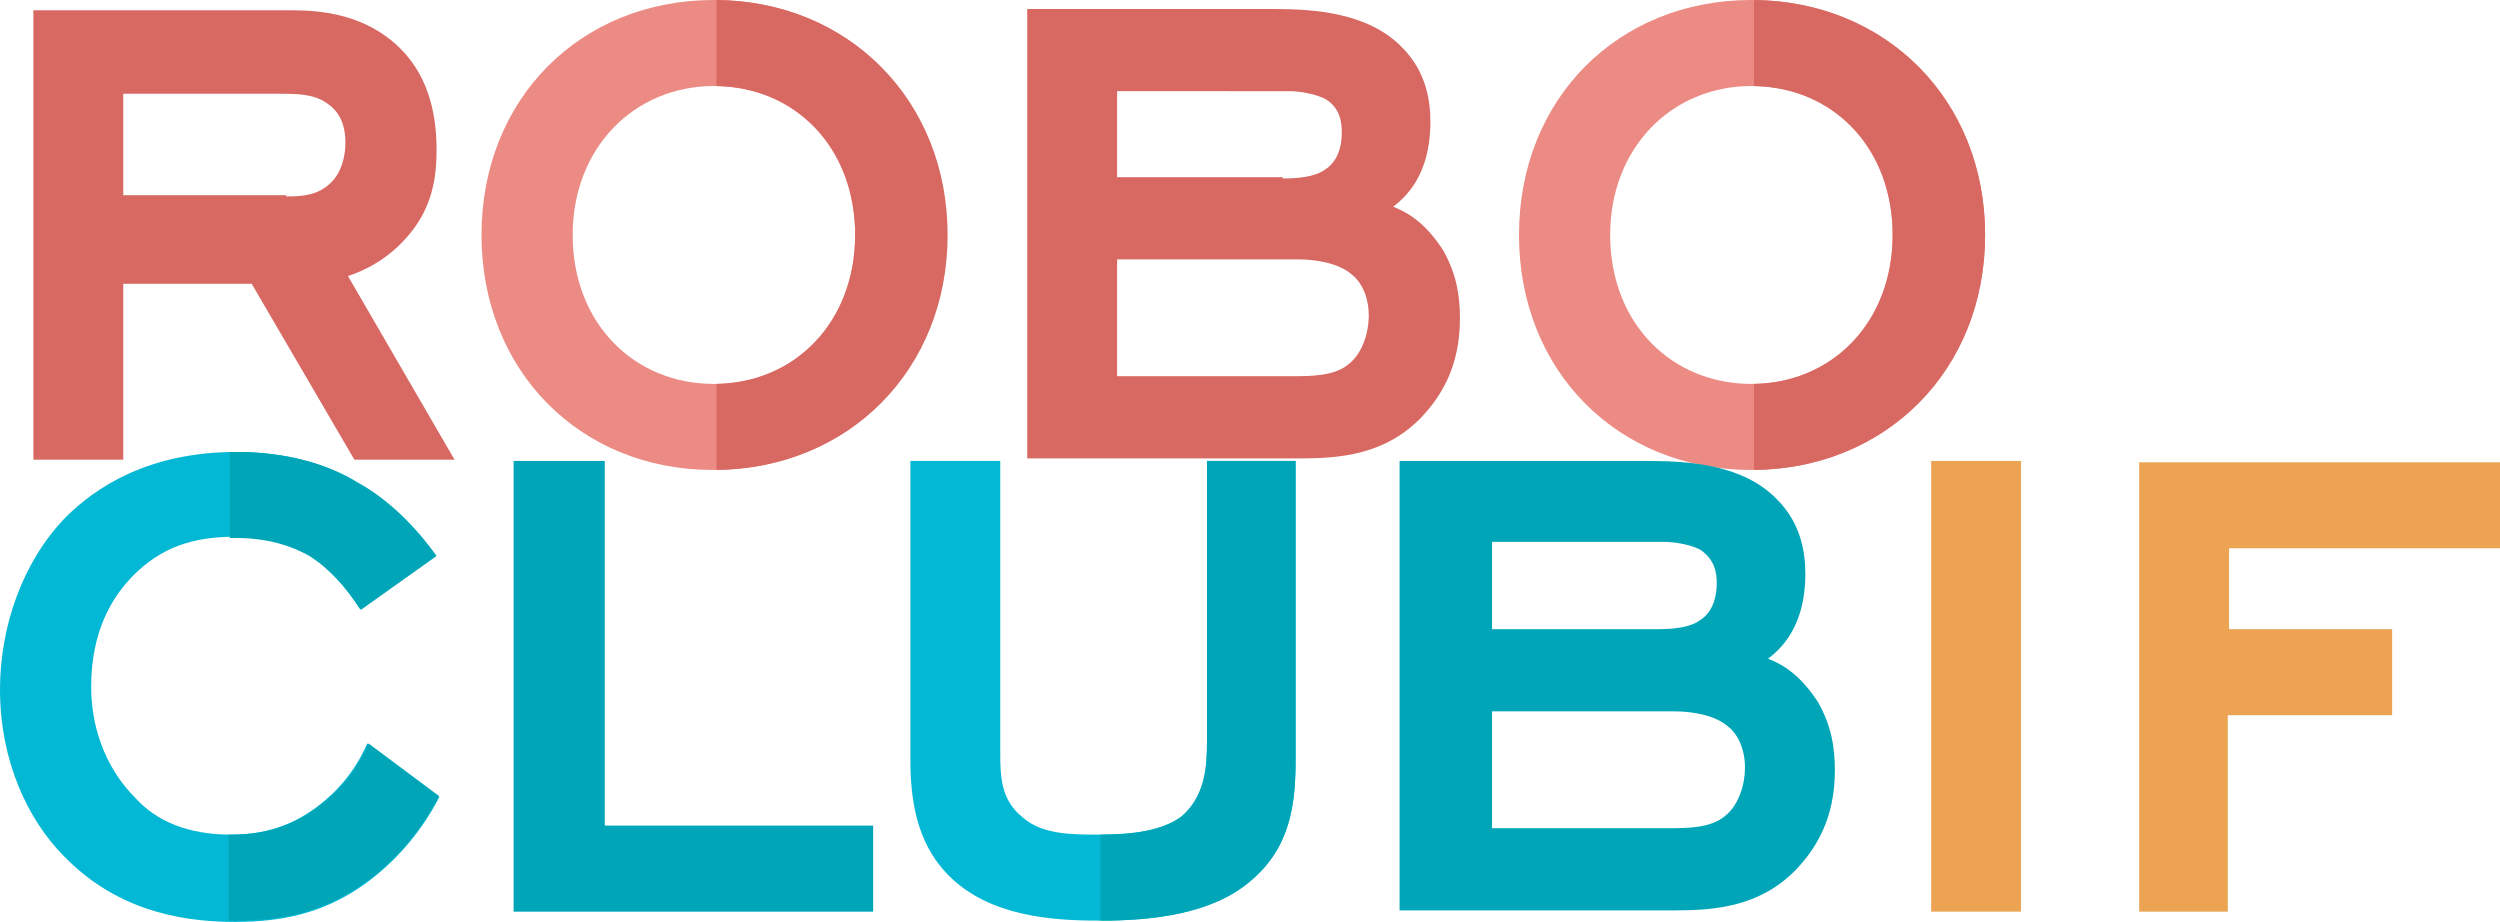 <?xml version="1.0" encoding="utf-8"?>
<!-- Generator: Adobe Illustrator 19.0.0, SVG Export Plug-In . SVG Version: 6.00 Build 0)  -->
<svg version="1.1" id="Layer_1" xmlns="http://www.w3.org/2000/svg" xmlns:xlink="http://www.w3.org/1999/xlink" x="0px" y="0px"
	 viewBox="0 0 194.7 71.8" style="enable-background:new 0 0 194.7 71.8;" xml:space="preserve">
<style type="text/css">
	.st0{fill:#D86862;}
	.st1{fill:#EB8B83;}
	.st2{fill:#03B8D4;}
	.st3{fill:#00A6B7;}
	.st4{fill:#ECA452;}
</style>
<g>
	<path class="st0" d="M19.6,22.1h-10v13.7H2.6v-35h20.1c2.3,0,5.8,0.3,8.5,3c2.4,2.4,2.8,5.6,2.8,7.9c0,2-0.3,4.3-2,6.4
		c-1.2,1.5-2.8,2.7-4.9,3.4l8.3,14.3h-7.8L19.6,22.1z M22.3,15.3c1.3,0,2.5-0.1,3.5-1.1c0.8-0.8,1.1-2,1.1-3.1
		c0-1.7-0.7-2.6-1.5-3.1c-1-0.7-2.4-0.7-3.7-0.7H9.6v7.9H22.3z"/>
	<path class="st1" d="M37.5,18.3C37.5,7.7,45.2,0,55.6,0C66,0,73.7,7.7,73.7,18.3c0,10.6-7.8,18.3-18.2,18.3
		C45.2,36.6,37.5,28.9,37.5,18.3z M44.6,18.3c0,6.9,4.8,11.6,11,11.6c6.3,0,11-4.8,11-11.6c0-6.8-4.7-11.6-11-11.6
		C49.4,6.7,44.6,11.5,44.6,18.3z"/>
	<path class="st0" d="M99.2,0.7c3.2,0,7.4,0.3,10,3c1.9,1.9,2.2,4.2,2.2,5.8c0,4.2-2,5.9-2.9,6.6c1.3,0.5,2.6,1.4,3.9,3.4
		c1,1.8,1.3,3.4,1.3,5.3c0,3.8-1.5,6.1-3,7.7c-2.8,2.9-6.3,3.2-9.4,3.2H80v-35H99.2z M99.9,13.9c1.1,0,2.5-0.1,3.3-0.7
		c0.5-0.3,1.3-1.1,1.3-2.9c0-0.7-0.1-1.9-1.3-2.6c-0.8-0.4-2-0.6-2.8-0.6h-0.5H87v6.7H99.9z M100.6,29.3c1.5,0,3.4,0,4.5-1
		c1-0.8,1.5-2.4,1.5-3.7c0-2-1-3-1.3-3.2c-1-0.9-2.8-1.2-4.2-1.2H87v9.1H100.6z"/>
	<path class="st1" d="M118.3,18.3C118.3,7.7,126,0,136.4,0c10.4,0,18.2,7.7,18.2,18.3c0,10.6-7.8,18.3-18.2,18.3
		C126,36.6,118.3,28.9,118.3,18.3z M125.4,18.3c0,6.9,4.8,11.6,11,11.6c6.3,0,11-4.8,11-11.6c0-6.8-4.7-11.6-11-11.6
		C130.2,6.7,125.4,11.5,125.4,18.3z"/>
	<path class="st2" d="M34.2,62.1c-1.6,3.1-3.9,5.5-6.3,7.1c-2.9,1.9-5.9,2.6-9.6,2.6c-4.8,0-9.5-1.2-13.3-5.1c-2.8-2.8-5-7.4-5-13
		c0-4.8,1.7-9.9,5.1-13.4c2.3-2.3,6.4-5.1,13.3-5.1c3.8,0,7,0.9,9.4,2.4c2.2,1.3,4.4,3.3,6.1,5.7L28,47.4c-1-1.6-2.4-3.2-4-4.2
		c-1.4-0.8-3.3-1.4-5.7-1.4c-3.4,0-5.8,0.9-7.9,3c-1.7,1.7-3.3,4.4-3.3,8.7c0,3.7,1.5,6.7,3.4,8.6C12.2,64,14.7,65,18,65
		c2.6,0,4.7-0.7,6.6-2.1c1.5-1.1,3-2.7,4-5L34.2,62.1z"/>
	<path class="st3" d="M40.1,35.9h7v28.4h20.9v6.7h-28V35.9z"/>
	<path class="st2" d="M100.9,59.2c0,3.4-0.4,6.8-3.5,9.4c-3,2.6-7.7,3.1-11.7,3.1c-3.7,0-8.6-0.3-11.8-3.5c-2.6-2.6-3-6.1-3-9.1
		V35.9h7v22.6c0,1.9,0,3.8,1.8,5.2c1.5,1.3,3.8,1.3,5.9,1.3c2.6,0,4.9-0.3,6.4-1.4c1.9-1.6,2-4,2-5.8V35.9h6.9V59.2z"/>
	<path class="st3" d="M128.4,35.9c3.2,0,7.4,0.3,10,3c1.9,1.9,2.2,4.2,2.2,5.8c0,4.2-2,5.9-2.9,6.6c1.3,0.5,2.6,1.4,3.9,3.4
		c1,1.8,1.3,3.4,1.3,5.3c0,3.8-1.5,6.1-3,7.7c-2.8,2.9-6.3,3.2-9.4,3.2h-21.5v-35H128.4z M129.1,49c1.1,0,2.5-0.1,3.3-0.7
		c0.5-0.3,1.3-1.1,1.3-2.9c0-0.7-0.1-1.8-1.3-2.6c-0.8-0.4-2-0.6-2.8-0.6h-0.5h-12.9V49H129.1z M129.9,64.5c1.5,0,3.4,0,4.5-1
		c1-0.8,1.5-2.4,1.5-3.7c0-2-1-3-1.3-3.2c-1-0.9-2.8-1.2-4.2-1.2h-14.2v9.1H129.9z"/>
	<path class="st4" d="M150.4,35.9h7V71h-7V35.9z"/>
	<path class="st4" d="M173.5,49h12.8v6.7h-12.8v15.3h-6.9v-35h28.2v6.7h-21.2V49z"/>
	<path class="st0" d="M55.8,0v6.7c6.2,0.1,10.8,4.8,10.8,11.6c0,6.7-4.6,11.5-10.8,11.6v6.7c10.3-0.1,18-7.8,18-18.3
		S66.1,0.1,55.8,0z"/>
	<path class="st0" d="M136.6,0v6.7c6.2,0.1,10.8,4.8,10.8,11.6c0,6.7-4.6,11.5-10.8,11.6v6.7c10.3-0.1,18-7.8,18-18.3
		S146.9,0.1,136.6,0z"/>
	<path class="st3" d="M94,57.8c0,1.8-0.1,4.2-2,5.8c-1.5,1.1-3.7,1.4-6.3,1.4v6.7c0,0,0,0,0,0c4,0,8.7-0.5,11.7-3.1
		c3.1-2.6,3.5-6,3.5-9.4V35.9H94V57.8z"/>
	<path class="st3" d="M28.7,57.9c-1,2.3-2.5,3.9-4,5c-1.9,1.4-4,2.1-6.6,2.1c-0.1,0-0.2,0-0.3,0v6.7c0.2,0,0.3,0,0.5,0
		c3.8,0,6.7-0.7,9.6-2.6c2.4-1.6,4.7-4,6.3-7.1L28.7,57.9z M24.1,43.3c1.6,1,3,2.6,4,4.2l5.9-4.2c-1.7-2.4-3.9-4.5-6.1-5.7
		c-2.4-1.5-5.7-2.4-9.4-2.4c-0.2,0-0.4,0-0.6,0v6.7c0.2,0,0.3,0,0.5,0C20.8,41.9,22.7,42.5,24.1,43.3z"/>
</g>
</svg>

